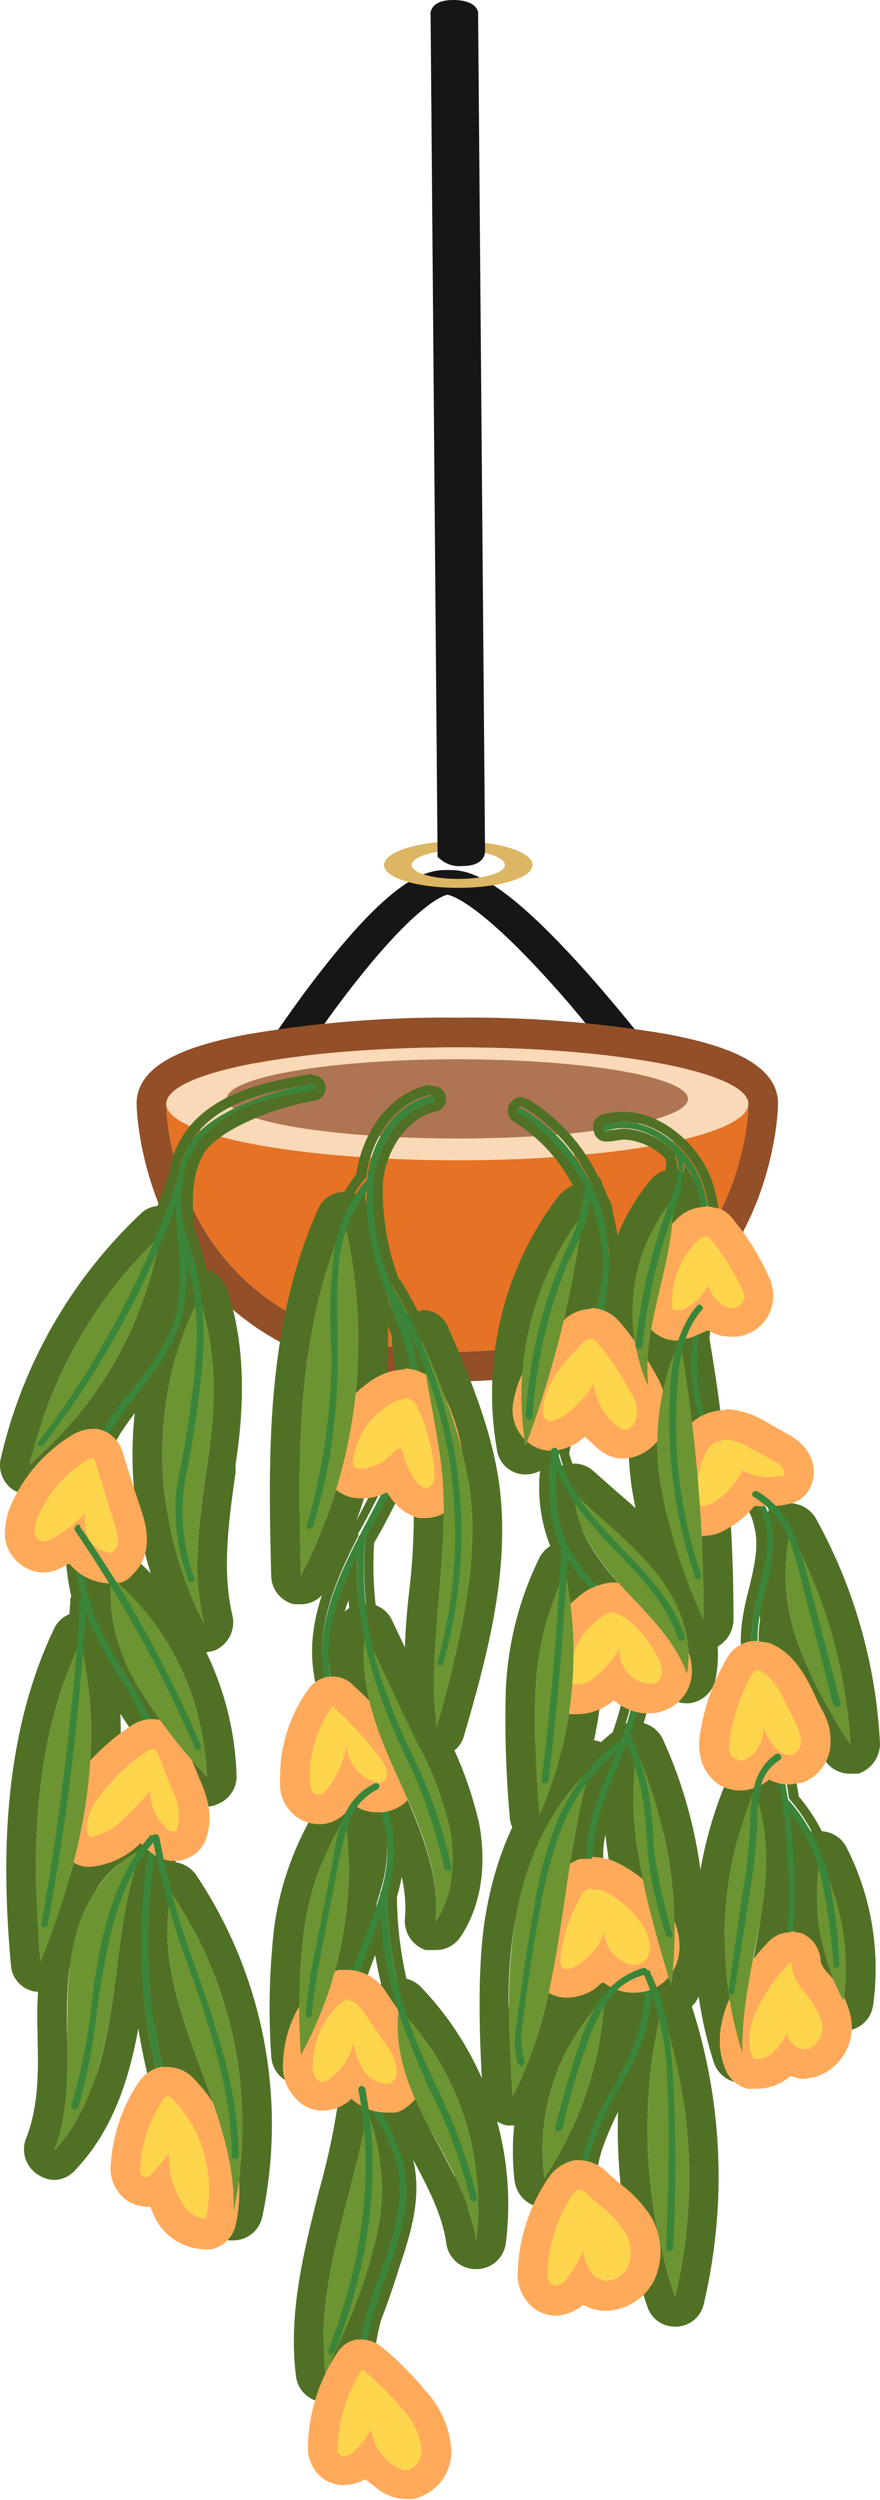 <svg xmlns="http://www.w3.org/2000/svg" viewBox="0 0 88.9 252.3"><g id="Layer_2" data-name="Layer 2"><g id="Layer_1-2" data-name="Layer 1"><path d="M25.1,113.1H23.2c.1,0,3.8-6.1,8.2-12.1,9.1-12.3,12.3-12.2,13.9-12.2s4.7.1,14.8,11.8c4.9,5.7,9.1,11.5,9.1,11.5l-1.8.2c0-.1-4.2-5.8-9-11.5C49.1,90,45.8,89.3,45.2,89.3s-3.9.8-12.2,12C28.7,107.2,25.1,113.1,25.1,113.1Z" style="fill:#161616;stroke:#161616;stroke-miterlimit:10;stroke-width:2px"/><path d="M46.3,89.6c-4.2,0-7.5-1-7.5-2.3s3.3-2.4,7.5-2.4,7.5,1.1,7.5,2.4S50.4,89.6,46.3,89.6Zm0-3.8c-2.6,0-4.7.7-4.7,1.5s2.1,1.4,4.7,1.4,4.7-.6,4.7-1.4S48.9,85.8,46.3,85.8Z" style="fill:#ddb663"/><path d="M46.6,86.4a1.9,1.9,0,0,1-1.4-.4L44.5,1.5c-.1-.3.5-.5,1.3-.5s1.4.2,1.5.4L48,85.9c0,.3-.5.5-1.3.5Z" style="fill:#161616;stroke:#161616;stroke-miterlimit:10;stroke-width:2px"/><path d="M46.2,105.7c16.3,0,29.4,2.6,29.4,5.7s-2.1,25-29.4,25-29.4-21.8-29.4-25,13.2-5.7,29.4-5.7m0-3a118.5,118.5,0,0,0-21.3,1.7c-5.2,1-11.1,2.7-11.1,7,0,.3.4,28,32.4,28s32.4-27.7,32.4-28c0-4.3-5.9-6-11-7a118.9,118.9,0,0,0-21.4-1.7Z" style="fill:#924f28"/><path d="M75.6,111.4c0,3.2-2.1,25-29.4,25s-29.4-21.8-29.4-25,13.2-5.7,29.4-5.7S75.6,108.3,75.6,111.4Z" style="fill:#e57225"/><ellipse cx="46.2" cy="111.4" rx="29.4" ry="5.7" style="fill:#f9d9b7"/><ellipse cx="46.2" cy="110.9" rx="23.3" ry="4" style="fill:#af7553"/><path d="M14.3,186.7h0m0,0c-1.9,5-2.2,10.4-3,15.7S9.1,213.1,5.5,217c1.3-3.5,1.4-7.2,1.3-10.9s-.1-7.4.9-11,3.2-6.9,6.6-8.4m0-3h-.2l-1,.3c-3.9,1.7-6.9,5.4-8.3,10.3a41.4,41.4,0,0,0-1,11v.8c.1,3.5,0,6.8-1.2,9.8a3,3,0,0,0,1.3,3.6,3,3,0,0,0,1.5.5,2.9,2.9,0,0,0,2.2-1c4.5-4.7,5.9-11.1,6.7-16.2.2-1.3.4-2.6.5-3.9.6-3.9,1-7.6,2.3-11a5,5,0,0,0,.2-1.2,3,3,0,0,0-3-3Zm0,6Z" style="fill:#507125"/><path d="M17.3,191a42.1,42.1,0,0,1,6.3,32.2c.2-5.5-2-10.8-3.9-16s-3.6-10.8-2.4-16.2m0-3h-.6a2.8,2.8,0,0,0-2.3,2.3c-1.4,6,.4,12.2,2.5,17.9a12.1,12.1,0,0,0,.5,1.4c1.7,4.6,3.3,9,3.2,13.4a3,3,0,0,0,2.6,3.1h.4a3,3,0,0,0,2.9-2.4,45.2,45.2,0,0,0-6.7-34.5,3.1,3.1,0,0,0-2.5-1.3Z" style="fill:#507125"/><path d="M8.1,165.7c2.7,10.7.1,22.1-4,32.3-1-10.9-.7-22.3,4-32.3m0-3a2.9,2.9,0,0,0-2.7,1.8C-.1,176.1.3,189.3,1.1,198.3A2.9,2.9,0,0,0,3.6,201h.5a2.8,2.8,0,0,0,2.7-1.8c5.3-12.9,6.7-24.4,4.2-34.2a3.2,3.2,0,0,0-2.6-2.3Z" style="fill:#507125"/><path d="M11.2,159.1a27.7,27.7,0,0,1,9.7,20.2,55.2,55.2,0,0,1-7-9.1,18.9,18.9,0,0,1-2.7-11.1m0-3a2.7,2.7,0,0,0-1.2.3,3,3,0,0,0-1.8,2.5,21.9,21.9,0,0,0,3.1,12.7,64.7,64.7,0,0,0,7.3,9.7,2.9,2.9,0,0,0,2.3,1,1.8,1.8,0,0,0,1-.2,3,3,0,0,0,2-2.8,30.5,30.5,0,0,0-10.8-22.5,3.4,3.4,0,0,0-1.9-.7Z" style="fill:#507125"/><path d="M20.1,131c1.9,5.2,1.7,10.9.9,16.4s-1.7,11-.4,16.4c-5.3-10.1-5.7-22.7-.5-32.8m0-3a2.9,2.9,0,0,0-2.6,1.6c-5.6,10.7-5.5,24.4.4,35.6a3,3,0,0,0,2.7,1.6l1-.2a3.1,3.1,0,0,0,1.9-3.5c-1.1-4.5-.4-9.6.3-14.5v-.8c.7-4.6,1.3-11.4-.9-17.8a3.2,3.2,0,0,0-2.7-2Z" style="fill:#507125"/><path d="M16.2,124.7h0m0,0A39.4,39.4,0,0,1,3,147.8a46.4,46.4,0,0,1,13.2-23.1m0-3h-.1a2.7,2.7,0,0,0-1.9.8A49,49,0,0,0,.1,147.1a3,3,0,0,0,1.3,3.3,3.2,3.2,0,0,0,1.6.4,2.6,2.6,0,0,0,1.9-.7,42.7,42.7,0,0,0,14.3-24.8v-.6a2.9,2.9,0,0,0-2.9-3Zm0,6Z" style="fill:#507125"/><path d="M34.8,123.3A51.4,51.4,0,0,1,30.4,159c-.3-12.1-.5-24.6,4.4-35.7m0-3a2.8,2.8,0,0,0-2.7,1.8c-5.3,11.9-5,25.2-4.7,37a3,3,0,0,0,2.3,2.8h.7a2.9,2.9,0,0,0,2.6-1.6,53.9,53.9,0,0,0,4.7-37.8,3,3,0,0,0-2.6-2.2Z" style="fill:#507125"/><path d="M42.6,135.3c2.2,5,4.2,10,4.9,15.4.9,8-1.3,16-3.4,23.7-1-8.4,1.3-16.9.6-25.3-.4-4.6-1.7-9.2-2.1-13.8m0-3h-.7a2.9,2.9,0,0,0-2.3,3.1c.2,2.6.7,5,1.1,7.4s.8,4.3,1,6.5a64.9,64.9,0,0,1-.4,11.6,69.6,69.6,0,0,0-.2,13.7,3.1,3.1,0,0,0,2.7,2.7h.3a2.9,2.9,0,0,0,2.8-2.2c2.2-7.6,4.6-16.2,3.6-24.8-.7-5.8-3-11.2-5.2-16.3a2.8,2.8,0,0,0-2.7-1.8Z" style="fill:#507125"/><path d="M36.9,164.8c1.7,3.7,3.5,7.3,5.2,11a35.6,35.6,0,0,1,3.4,8.9c.5,3.1.3,6.6-1.5,9.2.5-5-1.8-9.9-3.8-14.5s-4.1-9.6-3.3-14.6m0-3h-.4a3.2,3.2,0,0,0-2.6,2.5c-.9,5.8,1.2,11.2,3.5,16.3v.3c1.9,4.2,3.9,8.6,3.5,12.8a3.1,3.1,0,0,0,2.1,3.1H44a3,3,0,0,0,2.5-1.3c2.1-3.1,2.7-7.2,1.9-11.5a39,39,0,0,0-3.6-9.6L42.2,169l-2.6-5.5a3,3,0,0,0-2.7-1.7Z" style="fill:#507125"/><path d="M34.9,183.4a39.4,39.4,0,0,1-4.5,24,64.1,64.1,0,0,1,.3-12.4,28,28,0,0,1,4.2-11.6m0-3a3.1,3.1,0,0,0-2.4,1.3,31.1,31.1,0,0,0-4.8,12.8,71.9,71.9,0,0,0-.3,13,3,3,0,0,0,2.3,2.8h.7a3,3,0,0,0,2.6-1.6A42.8,42.8,0,0,0,37.9,183a2.9,2.9,0,0,0-2.2-2.5Z" style="fill:#507125"/><path d="M40.3,202.7a28.6,28.6,0,0,1,7.8,23.4c-.6-4.1-2.9-7.8-4.8-11.5s-3.6-7.8-3-11.9m0-3h-.9a3.3,3.3,0,0,0-2,2.4c-.9,5.1,1.3,10.1,3.2,13.8a16.2,16.2,0,0,0,1,1.8c1.6,3,3.1,5.8,3.5,8.8a3,3,0,0,0,3,2.5h0a3,3,0,0,0,3-2.6,31.7,31.7,0,0,0-8.6-25.9,3.1,3.1,0,0,0-2.2-.9Z" style="fill:#507125"/><path d="M37.1,213a21.8,21.8,0,0,1,.7,13.6c-1,4.5-3,8.7-4.9,12.9-1.2-9,2.8-17.6,4.2-26.5m0-3h-.4a3.2,3.2,0,0,0-2.6,2.5,71.6,71.6,0,0,1-1.9,8.7c-1.5,6-3.1,12.2-2.3,18.6a3,3,0,0,0,2.5,2.6h.5a3,3,0,0,0,2.7-1.8,71.7,71.7,0,0,0,5.2-13.4c1.3-5.7,1-11.1-.9-15.5a3.1,3.1,0,0,0-2.8-1.8Z" style="fill:#507125"/><path d="M61.1,201.6h0m0,0A36.9,36.9,0,0,1,55,219.8a21.9,21.9,0,0,1,6.1-18.2m0-3H61a2.9,2.9,0,0,0-1.8.7h0l-.2.2a25.2,25.2,0,0,0-7,20.7,3.1,3.1,0,0,0,2.3,2.5H55a3.1,3.1,0,0,0,2.5-1.3,39.2,39.2,0,0,0,6.6-19.6v-.3a3,3,0,0,0-2.9-3Zm0,6Z" style="fill:#507125"/><path d="M66.8,202.8a52.1,52.1,0,0,1,1.4,29,53,53,0,0,1-1.4-29m0-3h-.1a3.1,3.1,0,0,0-2.8,2.3,55.3,55.3,0,0,0,1.5,30.7,2.9,2.9,0,0,0,2.8,2h.2a2.9,2.9,0,0,0,2.7-2.3,55.9,55.9,0,0,0-1.4-30.6,3,3,0,0,0-2.9-2.1Z" style="fill:#507125"/><path d="M59.6,178.6h0m0,0c-3.2,10.9-2.5,22.9-7.8,32.9-.4-5.8-.8-11.7.2-17.4s3.3-11.5,7.6-15.5m0-3h-.1a2.7,2.7,0,0,0-1.9.8c-5.7,5.1-7.8,12.2-8.6,17.2s-.6,12.2-.2,18.1a3.1,3.1,0,0,0,2.4,2.8h.6a3.2,3.2,0,0,0,2.7-1.6c3.4-6.5,4.5-13.7,5.5-20.7a117.3,117.3,0,0,1,2.4-12.6,3,3,0,0,0,.2-1,3,3,0,0,0-3-3Zm0,6Z" style="fill:#507125"/><path d="M64.3,176.8a44.4,44.4,0,0,1,3.5,23.6c-2.3-7.7-4.7-15.7-3.5-23.6m0-3h-.5a2.9,2.9,0,0,0-2.5,2.5c-1.3,8.7,1.3,17.3,3.6,24.9a3.1,3.1,0,0,0,2.9,2.1H68a3,3,0,0,0,2.8-2.6A46.5,46.5,0,0,0,67,175.6a3,3,0,0,0-2.7-1.8Z" style="fill:#507125"/><path d="M57.1,158.6a40.8,40.8,0,0,1-2.6,24.6,105.1,105.1,0,0,1-.4-12.5,31.3,31.3,0,0,1,3-12.1m0-3a2.9,2.9,0,0,0-2.6,1.6,33.4,33.4,0,0,0-3.4,13.3,109.8,109.8,0,0,0,.4,12.9,2.9,2.9,0,0,0,2.5,2.7h.5a2.8,2.8,0,0,0,2.7-1.8A43.5,43.5,0,0,0,60.1,158a3.1,3.1,0,0,0-2.6-2.4Z" style="fill:#507125"/><path d="M58,150.7c2.7,2.6,5.7,4.8,8.1,7.8s4,6.7,3.3,10.4c-1.3-3.5-4-6.1-6.5-8.7s-4.8-5.9-4.9-9.5m0-3-1.2.2a2.8,2.8,0,0,0-1.8,2.9c.1,4.7,3.1,8.6,5.7,11.4l1,1.1c2.1,2.1,4,4.2,4.8,6.6a3.1,3.1,0,0,0,2.9,2h.2a3.1,3.1,0,0,0,2.7-2.5c.8-4.1-.5-8.7-3.9-12.8a45.4,45.4,0,0,0-5.8-5.8L60,148.5a3,3,0,0,0-2-.8Z" style="fill:#507125"/><path d="M58.9,122.5h0m0,0a104.1,104.1,0,0,1-5.8,23.4,30.2,30.2,0,0,1,5.8-23.4m0-3h-.2a2.5,2.5,0,0,0-1.5.5l-.6.5a.1.1,0,0,1-.1.1,32.9,32.9,0,0,0-6.3,25.7,2.9,2.9,0,0,0,2.7,2.5h.2a3.1,3.1,0,0,0,2.9-2,115.1,115.1,0,0,0,5.9-23.8v-.6a3.1,3.1,0,0,0-2.9-3Zm0,6Z" style="fill:#507125"/><path d="M68,121c.2,6.4-3.2,12.6-2.5,18.9A18,18,0,0,1,68,121m0-3a3,3,0,0,0-2.2,1,20.9,20.9,0,0,0-3,22.2,2.9,2.9,0,0,0,2.7,1.7h.8a3,3,0,0,0,2.2-3.2c-.4-2.9.4-6,1.1-9.2a32.6,32.6,0,0,0,1.4-9.5,2.9,2.9,0,0,0-1.9-2.7L68,118Z" style="fill:#507125"/><path d="M68.7,135.2a168.1,168.1,0,0,1,2.4,28.3,53,53,0,0,1-4.4-14,25.1,25.1,0,0,1,2-14.3m0-3a3,3,0,0,0-2.7,1.7c-2.3,4.6-3,10.1-2.2,16.1a55.4,55.4,0,0,0,4.5,14.7,3.1,3.1,0,0,0,2.8,1.8h.6a3.2,3.2,0,0,0,2.4-3,164,164,0,0,0-2.5-28.8,3,3,0,0,0-2.5-2.5Z" style="fill:#507125"/><path d="M79.8,154.6A49.9,49.9,0,0,1,85.9,176a47,47,0,0,1-5.3-10.2,20.4,20.4,0,0,1-.8-11.2m0-3h-.4a2.9,2.9,0,0,0-2.5,2.3,22.3,22.3,0,0,0,.9,12.9,54.5,54.5,0,0,0,5.5,10.8,3,3,0,0,0,2.6,1.4h.8a3.2,3.2,0,0,0,2.2-3,52.2,52.2,0,0,0-6.5-22.8,3.1,3.1,0,0,0-2.6-1.5Z" style="fill:#507125"/><path d="M76.2,180.7c1.6,4.1,1.3,8.8.6,13.2s-1.9,8.8-1.8,13.3a38.4,38.4,0,0,1,1.2-26.5m0-3a2.8,2.8,0,0,0-2.7,1.8,40.9,40.9,0,0,0-1.4,28.6,3,3,0,0,0,2.9,2.1h.5a2.9,2.9,0,0,0,2.5-3,45.4,45.4,0,0,1,1.1-9.5l.6-3.2c.7-4.2,1.3-9.7-.7-14.8a2.9,2.9,0,0,0-2.7-1.9Z" style="fill:#507125"/><path d="M82.8,187.7a23.3,23.3,0,0,1,2.4,14.2,22.6,22.6,0,0,1-2.4-14.2m0-3h-.4a3,3,0,0,0-2.5,2.5,24.4,24.4,0,0,0,2.7,16.1,3,3,0,0,0,2.6,1.6h.6a3,3,0,0,0,2.4-2.5,26.9,26.9,0,0,0-2.7-16,3,3,0,0,0-2.7-1.6Z" style="fill:#507125"/><path d="M31.5,109.4c.2,0,.3.1.3.2s0,.4-.2.4c-4.6.8-9.6,1.9-11.9,5.8s-1.4,5.2-1.1,8.2a30.8,30.8,0,0,1,1.9,12.9,94.7,94.7,0,0,1-1.7,11.9l-.2,1.2a19.7,19.7,0,0,0,1,9.2c.1.2,0,.4-.2.4h-.1a.3.3,0,0,1-.3-.3,20,20,0,0,1-1.1-9.6l.2-1.1a94.7,94.7,0,0,0,1.7-11.9,32.4,32.4,0,0,0-1-10.1,20,20,0,0,1-.4,6c-.7,3-2.6,5.4-4.4,7.8a33.2,33.2,0,0,0-2.6,3.6,21.1,21.1,0,0,0-3.2,10.1,130.6,130.6,0,0,1,12.1,22c.1.1,0,.3-.2.4H20c-.2,0-.3,0-.3-.2a129.7,129.7,0,0,0-11.5-21,20.9,20.9,0,0,0,2,9.2,44.9,44.9,0,0,0,2.4,4.2c1.4,2.4,3,4.9,3.6,7.6a26,26,0,0,1-.2,8.8c0,.1.1.1.1.2a77.2,77.2,0,0,0,3.7,13.3l.9,2.6c2,5.9,3.4,11,3.4,16.3,0,.2-.2.3-.4.3h0a.3.3,0,0,1-.3-.3c0-5.2-1.3-10.2-3.3-16.1l-.9-2.6A91,91,0,0,1,15.7,187c-.1.4-.1.9-.2,1.2a54.6,54.6,0,0,0,2.8,26.6.4.4,0,0,1-.2.5H18c-.2,0-.3-.1-.3-.2a54.9,54.9,0,0,1-2.9-26.9l.3-1.7c-2.9,3.7-4.1,8.6-4.6,12.1-.3,1.4-.5,2.8-.7,4.2a55.8,55.8,0,0,1-1.9,9.9l-.3.2H7.5a.5.5,0,0,1-.3-.4,56.8,56.8,0,0,0,2-9.8c.2-1.4.3-2.8.6-4.2.6-3.8,1.9-9.3,5.4-13.3h.1a22.7,22.7,0,0,0,.2-8.6,25.1,25.1,0,0,0-3.5-7.4c-.8-1.4-1.7-2.8-2.4-4.3a10.9,10.9,0,0,1-.9-2.3,282.8,282.8,0,0,1-3.9,31.7c0,.1-.1.2-.3.2H4.4c-.2,0-.3-.2-.2-.4a294.1,294.1,0,0,0,3.9-32.5l.2-.3a20.6,20.6,0,0,1-.7-7c-.1,0-.1-.1,0-.1a22.6,22.6,0,0,1,3.2-10.5,24.2,24.2,0,0,1,2.7-3.6c1.8-2.4,3.6-4.7,4.3-7.5a22.9,22.9,0,0,0,.2-7.4c0-.3-.1-.7-.1-1s0-.1-.1-.1,0-.3.1-.3a19.3,19.3,0,0,1-.1-2.4A90.7,90.7,0,0,1,4.4,145.8H4a.2.2,0,0,1-.1-.4,91,91,0,0,0,14-26.5H18a7.7,7.7,0,0,1,1.2-3.5c2.4-4.1,7.6-5.2,12.3-6h0m0-1h-.2c-4.9.8-10.4,2.1-13,6.5a10.8,10.8,0,0,0-1.3,3.7A89.2,89.2,0,0,1,3.1,144.8a1.3,1.3,0,0,0,.3,1.8,1.1,1.1,0,0,0,.8.3,1.2,1.2,0,0,0,1-.5A90.3,90.3,0,0,0,17,126a18.8,18.8,0,0,1-.2,6.3c-.6,2.6-2.3,4.8-4.1,7.1a44.4,44.4,0,0,0-2.7,3.8A22.5,22.5,0,0,0,6.6,154c-.1.2-.1.3,0,.4a25.4,25.4,0,0,0,.6,6.7.7.7,0,0,0-.1.5A295.2,295.2,0,0,1,3.2,194a1.2,1.2,0,0,0,1.1,1.5h.2a1.3,1.3,0,0,0,1.3-1.1,255.8,255.8,0,0,0,3.6-27.7c.5,1,1.2,2,1.8,3s2.8,4.6,3.3,7.1a21,21,0,0,1-.1,7.9c-3.7,4.1-5,9.7-5.6,13.6l-.6,4.2a61.6,61.6,0,0,1-1.9,9.7,1.2,1.2,0,0,0,.1,1,1,1,0,0,0,.8.6h.4a1.3,1.3,0,0,0,1.2-.9,51.6,51.6,0,0,0,2-10.1l.6-4.2a36.7,36.7,0,0,1,2.1-7.4,56.6,56.6,0,0,0,3.2,24.1,1.4,1.4,0,0,0,1.3.9h.4a1.3,1.3,0,0,0,.8-1.7,54.5,54.5,0,0,1-3.1-21.9c.6,2.3,1.4,4.5,2.1,6.6l.9,2.6c2,5.8,3.3,10.7,3.3,15.8a1.3,1.3,0,0,0,1.3,1.3,1.3,1.3,0,0,0,1.4-1.3c0-5.4-1.4-10.6-3.5-16.7-.2-.7-.5-1.5-.7-2.3v-.2a76.2,76.2,0,0,1-3.7-13.2c-.1,0-.1-.1-.1-.2a23.6,23.6,0,0,0,.2-8.8,27.5,27.5,0,0,0-3.8-7.9c-.8-1.3-1.6-2.7-2.3-4.1a25.6,25.6,0,0,1-1.6-4.9,112.6,112.6,0,0,1,9.2,17.5,1.4,1.4,0,0,0,1.3.8h.5a1.2,1.2,0,0,0,.7-.7,1.7,1.7,0,0,0,0-1A135.2,135.2,0,0,0,9.3,154a20,20,0,0,1,2.9-9.4c.8-1.2,1.7-2.4,2.6-3.5a26.5,26.5,0,0,0,4-6.4v2.1a76.7,76.7,0,0,1-1.7,11.7l-.2,1.2A22.2,22.2,0,0,0,18,159.8a1.4,1.4,0,0,0,1.3.9h.5a1.6,1.6,0,0,0,.7-.7,1.1,1.1,0,0,0,0-1.1,18.7,18.7,0,0,1-.9-8.7l.2-1.1a95.3,95.3,0,0,0,1.7-12.1,31.5,31.5,0,0,0-1.9-13.1c-.2-2.7-.3-5.3,1-7.5s6.8-4.6,11.1-5.3a1.3,1.3,0,0,0-.2-2.6Z" style="fill:#507125"/><path d="M43.6,110.6a.3.3,0,0,1,.3.3c.1.1,0,.3-.2.4-3.6.8-5.6,4.6-6,7.8a24.1,24.1,0,0,0,1.7,10.4v.2h.2a47.9,47.9,0,0,1,5.2,38,.3.3,0,0,1-.3.3h-.1c-.2-.1-.3-.3-.2-.4a47.4,47.4,0,0,0-3.3-34.1,17.4,17.4,0,0,1,1.4,6.6c0,4.9-2.3,9.3-4.6,13.6l-.8,1.6a36.7,36.7,0,0,0,1.6,14,67.4,67.4,0,0,0,3,7.4,47.8,47.8,0,0,1,4.1,11.7.3.3,0,0,1-.3.3h-.1l-.3-.2a50.5,50.5,0,0,0-4-11.5,61.7,61.7,0,0,1-3-7.5,36.2,36.2,0,0,1-1.8-12.7c-1.9,3.9-3.4,7.7-2.8,11.8s1.8,5.5,3.2,8.1l1.6,3.1.2.2v.3a16.1,16.1,0,0,1,1.5,5.6,15.2,15.2,0,0,1-.7,5.2,38.5,38.5,0,0,0,2.6,13.9c.7,1.9,1.6,3.7,2.4,5.5a55.7,55.7,0,0,1,4.1,11.2c0,.2-.1.4-.3.4h0l-.4-.2a47.7,47.7,0,0,0-4.1-11.1c-.8-1.8-1.6-3.7-2.3-5.5a39.7,39.7,0,0,1-2.6-12.2l-1,2.7c-1.5,3.8-2.9,7.3-2.1,11a19.3,19.3,0,0,0,2.7,5.6,22.7,22.7,0,0,1,2.6,5.7c1,4-.4,8.1-1.9,12l-.6,1.8c-1.4,4-2.4,9.6.6,13.1.2.1.1.4,0,.5h-.2l-.3-.2c-2.6-2.9-2.8-7.7-.7-13.7l.6-1.8c1.4-3.8,2.8-7.8,1.9-11.6a21.4,21.4,0,0,0-2.6-5.5l-.4-.6c1.3,7.8.1,16.3-3.3,25.1l-.3.2h-.2a.4.4,0,0,1-.1-.5c3.6-9.3,4.6-18.1,3-26.2v-.2a14.9,14.9,0,0,1-1.4-3.7c-.9-3.9.6-7.6,2-11.3a35.7,35.7,0,0,0,1.6-4.6h0a14.4,14.4,0,0,0,.7-5,13.9,13.9,0,0,0-1.4-5.3,6.9,6.9,0,0,0-2.3,2.7,29.8,29.8,0,0,0-1.1,4l-1.8,9.2c-.4,2.2-.8,4.4-1,6.6a.3.3,0,0,1-.3.3h0c-.2,0-.4-.2-.3-.4a50.1,50.1,0,0,1,1-6.6l1.8-9.2a16.3,16.3,0,0,1,1.1-4.2,7.8,7.8,0,0,1,2.6-3,29.6,29.6,0,0,0-1.5-3.1,24.7,24.7,0,0,1-3.2-8.3c-.7-4.8,1.3-9.3,3.5-13.6h0v-.3c.3-.4.5-.9.8-1.4,2.2-4.2,4.5-8.6,4.6-13.3,0-2.8-1.1-5.6-2.2-8.3-.2-.7-.5-1.4-.7-2.1a25.3,25.3,0,0,1-1.8-9.6,15.7,15.7,0,0,0-2.8,7.7c-.2,2.2-.1,4.4-.1,6.5v2.9a56.5,56.5,0,0,1-2.5,16.8l-.3.2h-.1c-.2,0-.3-.2-.2-.4a62.4,62.4,0,0,0,2.5-16.6c0-1-.1-2-.1-2.9a47.1,47.1,0,0,1,.2-6.5,14.7,14.7,0,0,1,3.4-8.8h.1c.3-3.4,2.5-7.5,6.4-8.4h.1m0-1h-.3c-4.3,1-6.7,5.3-7.2,9a17,17,0,0,0-3.5,9.2,48.5,48.5,0,0,0-.2,6.6h0c0,.9.1,1.8.1,2.8A60.2,60.2,0,0,1,30,153.6a1.4,1.4,0,0,0,.9,1.7h.4a1.4,1.4,0,0,0,1.3-.9,58.5,58.5,0,0,0,2.5-17.1v-2.9h0c0-2.1-.1-4.3.1-6.4a17.2,17.2,0,0,1,1-4.2,34.3,34.3,0,0,0,1.6,6.3l.8,2.1c1,2.7,2.1,5.4,2.1,8-.1,4.4-2.3,8.7-4.5,12.9a7.5,7.5,0,0,1-.7,1.2l-.3.6c-2.2,4.3-4.3,8.9-3.5,14,.4,3.2,1.9,6,3.3,8.7a16.1,16.1,0,0,1,1.2,2.3,7.4,7.4,0,0,0-2.3,2.9,26.4,26.4,0,0,0-1.2,4.4l-1.8,9.2a51.6,51.6,0,0,0-1,6.7,1.2,1.2,0,0,0,.3,1,1.3,1.3,0,0,0,.9.5h.1a1.3,1.3,0,0,0,1.3-1.3c.2-2.1.6-4.3,1-6.4l1.8-9.2a16.6,16.6,0,0,1,1.1-3.8,4.2,4.2,0,0,1,.9-1.4,10.2,10.2,0,0,1,.8,3.6,13.8,13.8,0,0,1-.6,4.7h0c-.5,1.5-1.1,3.1-1.6,4.4-1.5,3.8-3,7.8-2.1,11.9a12.1,12.1,0,0,0,1.4,3.7v.2c1.6,7.9.6,16.6-3,25.7a1.4,1.4,0,0,0,.8,1.7h.5a1.3,1.3,0,0,0,1.2-.9c.3-.6.5-1.3.8-2-.8,4.4-.1,8,2.1,10.5a1.2,1.2,0,0,0,1,.5,1.8,1.8,0,0,0,.9-.4,1.3,1.3,0,0,0,.4-.9,1.9,1.9,0,0,0-.3-1c-2.8-3.1-1.8-8.3-.5-12a13.4,13.4,0,0,1,.7-1.8c1.4-4.1,3-8.3,1.9-12.6a21.9,21.9,0,0,0-2.8-6,19.7,19.7,0,0,1-2.5-5.3c-.7-3,.3-6.1,1.5-9.2a48.4,48.4,0,0,0,2.2,8.3l2.4,5.5a53.1,53.1,0,0,1,4.1,10.9,1.2,1.2,0,0,0,1.3,1h.2a1.4,1.4,0,0,0,1.1-1.6A62,62,0,0,0,45,210.2c-.8-1.8-1.7-3.6-2.4-5.4a38.8,38.8,0,0,1-2.5-13.4,15.7,15.7,0,0,0,.7-5.4,16.7,16.7,0,0,0-1.5-5.7,1.3,1.3,0,0,0-.1-.6l-.3-.4-1.5-3c-1.3-2.5-2.7-5.1-3.1-7.7a15.3,15.3,0,0,1,.9-7.1,39.1,39.1,0,0,0,1.7,8.4c.9,2.6,2,5.1,3.1,7.6s3.3,7.3,3.9,11.2a1.3,1.3,0,0,0,1.3,1.1h.3a1.3,1.3,0,0,0,1.1-1.5c-.7-4.2-2.5-8.1-4.2-11.9s-2.1-4.8-2.9-7.3a35.6,35.6,0,0,1-1.7-13.4l.8-1.4c2-3.8,4.1-7.8,4.6-12.1a45.9,45.9,0,0,1,0,25.2,1.2,1.2,0,0,0,.1,1,1.6,1.6,0,0,0,.8.6h.4a1.4,1.4,0,0,0,1.3-1,49.3,49.3,0,0,0-5.4-38.9h-.1a24.9,24.9,0,0,1-1.6-9.9c.3-2.8,2.1-6.2,5.2-7a1.3,1.3,0,0,0-.3-2.6Zm-6.3,120a49.7,49.7,0,0,0,1.3-12.5,8.8,8.8,0,0,1,.5,1.5c.9,3.5-.5,7.3-1.8,11Z" style="fill:#507125"/><path d="M63.1,113.2c3.5,0,6.9,3.1,8,6.5s.6,7.8.1,11.7l-.2.8c-.5,3.9-1,8.3.9,12a22.6,22.6,0,0,0,2.7,3.6,30.6,30.6,0,0,1,2.1,2.9,8.5,8.5,0,0,1,3.2,3.4,37.1,37.1,0,0,1,1.6,4.7l3.4,13.1c0,.2-.1.4-.3.4h0l-.4-.2-3.4-13.2a26.4,26.4,0,0,0-1.5-4.5,11.5,11.5,0,0,0-1.8-2.4,8.8,8.8,0,0,1,.5,1.5,14.8,14.8,0,0,1-.6,6.9,24.1,24.1,0,0,0-.7,3.7c-.3,3.1.5,6.2,1.3,9.2.1.6.3,1.2.4,1.7s.3,1.4.5,2.1h0c.3,1.4.6,2.9.8,4.4a18,18,0,0,1,4,7.8,51.8,51.8,0,0,1,1.1,8.7c0,.2-.1.4-.3.4h0a.3.3,0,0,1-.3-.3,61.4,61.4,0,0,0-1.2-8.6,18.6,18.6,0,0,0-3.1-6.8,70.7,70.7,0,0,1-.2,17.8c-.1.2-.2.3-.4.3h0c-.2,0-.3-.2-.3-.4a66.6,66.6,0,0,0-.6-22.7,4.6,4.6,0,0,0-1.6,2.6,15.3,15.3,0,0,0-.3,3v.7a64.8,64.8,0,0,1-.9,7.7L74.2,201a.3.3,0,0,1-.3.3h-.1a.3.3,0,0,1-.2-.4l1.3-9.1a65.6,65.6,0,0,0,.9-7.6v-.7a18.7,18.7,0,0,1,.4-3.2,5,5,0,0,1,2-3.1c-.1-.7-.3-1.3-.4-2s-.3-1.2-.5-1.8c-.8-3-1.6-6.1-1.3-9.3a26.6,26.6,0,0,1,.7-3.9c.6-2.3,1.1-4.4.6-6.6a8.7,8.7,0,0,0-1-2.4h-.1c-.2,0-.2-.2-.2-.3s-1.3-1.7-2-2.6a35.2,35.2,0,0,1-2.7-3.7c-1.8-3.5-1.6-7.6-1.1-11.3-1.4,2.2-1.7,5-1.8,7.3a47.7,47.7,0,0,0,2.4,18.4c.1.2,0,.4-.2.4h-.1a.3.3,0,0,1-.3-.3,49.2,49.2,0,0,1-2.5-18.7c.1-2.7.6-6.1,2.7-8.6v-.5c.6-3.8,1.2-7.7,0-11.4a11.2,11.2,0,0,0-1.3-2.4,8.8,8.8,0,0,1-.8,3.9,55.1,55.1,0,0,0-3.5,14.4c-.1.2-.2.3-.4.3h0a.3.3,0,0,1-.3-.3,56.6,56.6,0,0,1,3.5-14.6c.6-1.5,1.2-3.1.6-4.4a.4.4,0,0,1,.1-.3,7.5,7.5,0,0,0-5.3-2.6l-1.7.2c0,.1,0,.1-.1.1l-.3-.3a.5.5,0,0,1,.2-.4,6.3,6.3,0,0,1,1.9-.3m0-1h0a7.8,7.8,0,0,0-2.2.3,1.3,1.3,0,0,0-.8,1.7,1.2,1.2,0,0,0,1.2,1h.4l1.4-.2a6.4,6.4,0,0,1,4.2,1.9c0,.1.1.3.1.4s-.1,2.4-.6,3.6a63.6,63.6,0,0,0-3.6,14.9,1.2,1.2,0,0,0,1.2,1.4h.1a1.4,1.4,0,0,0,1.4-1.1,56.6,56.6,0,0,1,3.4-14.2,3,3,0,0,1,.4-1c.9,3.2.3,6.9-.2,10.4v.2c-2.2,2.6-2.7,6.2-2.8,9a50.8,50.8,0,0,0,2.5,19,1.4,1.4,0,0,0,1.3,1h.4a1.8,1.8,0,0,0,.8-.7,1.7,1.7,0,0,0,.1-1,47.7,47.7,0,0,1-2.5-16.7,12.5,12.5,0,0,0,1.2,3,19.1,19.1,0,0,0,2.8,4,18.4,18.4,0,0,1,1.7,2.2,2.2,2.2,0,0,0,.5.8,5.6,5.6,0,0,1,.8,2c.5,1.9,0,3.9-.5,6.1a25.7,25.7,0,0,0-.8,4c-.3,3.3.5,6.6,1.3,9.7v.2c.1.5.3,1,.4,1.6l.3,1.3a6,6,0,0,0-1.9,3.3,19.7,19.7,0,0,0-.4,3.4v.6a61.5,61.5,0,0,1-.9,7.5l-1.3,9.2a1.2,1.2,0,0,0,.2,1,1.9,1.9,0,0,0,.9.5h.2a1.3,1.3,0,0,0,1.3-1.1l1.4-9.1a68.2,68.2,0,0,0,.9-7.9v-.6a13.6,13.6,0,0,1,.3-2.9h0a63.3,63.3,0,0,1,.2,19.9.8.8,0,0,0,.3.9,1.6,1.6,0,0,0,.8.6h.2a1.2,1.2,0,0,0,1.3-1.2,65.2,65.2,0,0,0,.7-13.3A14.9,14.9,0,0,1,82,190a57.2,57.2,0,0,1,1.2,8.3,1.3,1.3,0,0,0,1.3,1.3h.1a1.3,1.3,0,0,0,.9-.5,1.2,1.2,0,0,0,.3-1,44.3,44.3,0,0,0-1.2-8.8,18.2,18.2,0,0,0-3.9-8c-.2-1.3-.5-2.7-.8-4.2a.4.4,0,0,0-.1-.3v-.2c-.1-.6-.3-1.2-.4-1.8s-.3-1.2-.5-1.8c-.7-2.9-1.5-5.9-1.2-8.8a25.3,25.3,0,0,1,.7-3.6,23.2,23.2,0,0,0,.7-3.8,21.7,21.7,0,0,1,.7,2.4l3.5,13.1a1.3,1.3,0,0,0,1.3,1h.3a1.6,1.6,0,0,0,.8-.6,2.2,2.2,0,0,0,.2-1.1l-3.5-13.1a22.6,22.6,0,0,0-1.6-4.8,10.4,10.4,0,0,0-3.3-3.8,21.3,21.3,0,0,0-2.2-2.7,37.9,37.9,0,0,1-2.5-3.5c-1.8-3.4-1.3-7.6-.8-11.4v-.7c.6-4,1.3-8.2,0-12.2s-5.3-7.2-9-7.2Z" style="fill:#507125"/><path d="M52.6,111.7h.2a17.6,17.6,0,0,1,6.8,7.5c.1.1.2.1.2.3h0a17.4,17.4,0,0,1,1.7,8.4c-.1,3.7-1.4,7.3-2.7,10.8l-1.2,3.5a25.7,25.7,0,0,0-1.1,4.4c.8,3.5,3.4,6.3,5.9,9l.3.3c2.6,2.7,5.3,5.5,6.5,9.1,0,.2-.1.3-.3.4h-.1l-.3-.2c-1.1-3.5-3.7-6.2-6.3-8.9l-.3-.3c-2.2-2.3-4.5-4.8-5.6-7.8a12.5,12.5,0,0,0,1.4,8.1,14.8,14.8,0,0,0,2.9,3.7,15.2,15.2,0,0,1,3.5,4.9c1.3,3.2.7,6.5-.5,9.9a34.7,34.7,0,0,1,1.9,5.7c.2,1.4.4,2.9.5,4.3a17.3,17.3,0,0,0,.3,3.2,57.3,57.3,0,0,0,1.6,6.9c.1.2,0,.4-.2.4h-.1c-.2,0-.3-.1-.3-.2a42,42,0,0,1-1.7-7c-.2-1.1-.2-2.2-.3-3.2a31.5,31.5,0,0,0-.5-4.3,24.4,24.4,0,0,0-1.5-4.8h0c-.3.8-.7,1.5-1,2.3-1.7,4.1-3.4,8.7-1.6,12.7a16,16,0,0,0,2.1,3.2,12.3,12.3,0,0,1,2.3,3.6,4.9,4.9,0,0,1,.4,1.1l.2.2c1.7,3.4,2.1,7.3,2.3,10.6a164.4,164.4,0,0,1,0,17.2c0,.2-.2.3-.4.3h0a.4.4,0,0,1-.3-.4c.2-5.2.4-11.2.1-17a33.1,33.1,0,0,0-1.7-9,15,15,0,0,1-1.5,6.8c-.5,1.1-1.2,2.3-1.8,3.4a33.2,33.2,0,0,0-2.5,5.4c-1.2,3.5-.8,6.9,1,9,.2.2.2.4,0,.5h-.5c-1.9-2.3-2.4-5.9-1.1-9.7a25.3,25.3,0,0,1,2.6-5.5l1.7-3.4c.9-2.1,1.9-5.1,1.3-8a6.9,6.9,0,0,0-3.6,2.8,16.7,16.7,0,0,0-2.1,4.5,60.5,60.5,0,0,0-2.4,8.3l-.4.2h0c-.2,0-.3-.2-.3-.4.7-2.8,1.5-5.6,2.4-8.3a18.2,18.2,0,0,1,2.2-4.7,7.6,7.6,0,0,1,4-3,6.4,6.4,0,0,1-.2-.7,17.9,17.9,0,0,0-2.2-3.4,14.6,14.6,0,0,1-2.2-3.3c-1.9-4.2-.2-9.1,1.6-13.2.2-.4.3-.9.5-1.3a20,20,0,0,0-5.1,6.8,39.3,39.3,0,0,0-2.5,8.9q-1.1,5.9-1.8,11.7a8.4,8.4,0,0,0,.2,3.9l-.2.4h-.2l-.3-.2a9.4,9.4,0,0,1-.1-4.1c.5-4,1.1-8,1.8-11.9a37.9,37.9,0,0,1,2.5-9,20.2,20.2,0,0,1,6.2-7.7c1.3-3.6,2.1-7,.8-10.2a15.2,15.2,0,0,0-3.4-4.7,23.9,23.9,0,0,1-2.8-3.5c-.4,8.4-1,15.5-1.9,22.5-.1.1-.2.3-.4.3h0a.3.3,0,0,1-.3-.3c.9-7.2,1.6-14.7,2-23.4h0a15.5,15.5,0,0,1-.9-9.3c0-.1-.1-.2-.1-.3s.1-.4.2-.4.6-2.6,1-3.9l1.3-3.6c1.2-3.4,2.5-6.9,2.7-10.6a18.3,18.3,0,0,0-1.2-6.9,21.1,21.1,0,0,1-1.7,5,9.3,9.3,0,0,1-.5,1A48.5,48.5,0,0,0,53.8,143a.3.3,0,0,1-.3.3h-.1l-.3-.3a47.9,47.9,0,0,1,3.8-16.2l.4-.9a17.2,17.2,0,0,0,1.8-6,18,18,0,0,0-6.6-7.6c-.2-.1-.3-.3-.2-.4l.3-.2m0-1a1.4,1.4,0,0,0-1.1.7,1.3,1.3,0,0,0,.4,1.8,16.6,16.6,0,0,1,6.2,6.9,16.1,16.1,0,0,1-1.7,5.4h-.1l-.3.9a46.3,46.3,0,0,0-3.9,16.4,1.4,1.4,0,0,0,1.3,1.4h.1a1.3,1.3,0,0,0,1.3-1.3,46.7,46.7,0,0,1,3.6-15.5,9.3,9.3,0,0,0,.5-1,17.1,17.1,0,0,0,.7-1.8,18.4,18.4,0,0,1,.3,3.3,34.9,34.9,0,0,1-2.7,10.3L56,141.9c-.4,1.2-.7,2.4-1,3.6a1.2,1.2,0,0,0-.3,1.2.3.3,0,0,0,.1.2,16,16,0,0,0,.9,9.4c-.4,8.6-1.1,16-2,23.1a1.3,1.3,0,0,0,1.2,1.5H55a1.5,1.5,0,0,0,1.4-1.2c.8-6.2,1.3-12.5,1.8-19.8l1.2,1.3a16.9,16.9,0,0,1,3.2,4.5c1.2,2.9.3,6.2-.7,9.1a22.2,22.2,0,0,0-6.3,8,39.1,39.1,0,0,0-2.6,9.3c-.7,3.9-1.3,7.9-1.8,11.8a8.9,8.9,0,0,0,.2,4.6,1.3,1.3,0,0,0,1.2.9h.5a1.3,1.3,0,0,0,.8-1.7,8.8,8.8,0,0,1-.1-3.3c.5-3.9,1.1-7.9,1.8-11.8A44,44,0,0,1,58,184a22.5,22.5,0,0,1,1.2-2.1c-1,3.2-1.5,6.6,0,9.8a16.3,16.3,0,0,0,2.3,3.5,24,24,0,0,1,1.9,2.9,9,9,0,0,0-3.5,3,19.6,19.6,0,0,0-2.3,4.9,82.9,82.9,0,0,0-2.5,8.5,1.4,1.4,0,0,0,1,1.6h.3a1.2,1.2,0,0,0,1.3-1c.7-2.8,1.5-5.5,2.4-8.2a18.6,18.6,0,0,1,2-4.3,6.4,6.4,0,0,1,1.9-1.8,13.1,13.1,0,0,1-1.3,6.1c-.6,1.1-1.2,2.2-1.7,3.3a37.2,37.2,0,0,0-2.7,5.7c-1.3,4.1-.8,8.1,1.4,10.6a1.2,1.2,0,0,0,1,.5,1.6,1.6,0,0,0,.9-.3,1.8,1.8,0,0,0,.4-.9,1.2,1.2,0,0,0-.3-1c-1.6-1.9-1.9-4.9-.8-8.1a34.8,34.8,0,0,1,2.4-5.2c.6-1.2,1.3-2.3,1.8-3.5s.6-1.5.8-2.2a30.5,30.5,0,0,1,.5,4.1c.3,5.8.1,11.7-.1,16.9a1.4,1.4,0,0,0,1.3,1.4h0a1.3,1.3,0,0,0,1.4-1.3,164.4,164.4,0,0,0,0-17.2c-.2-3.5-.6-7.5-2.4-11-.1-.2-.1-.3-.3-.4l-.3-.9a14.5,14.5,0,0,0-2.4-3.8,26.1,26.1,0,0,1-2-3c-1.6-3.6,0-8,1.6-11.9a9.8,9.8,0,0,1,.6,2.3,28.4,28.4,0,0,1,.5,4.2c.1,1,.1,2.1.3,3.2a42,42,0,0,0,1.7,7.2,1.4,1.4,0,0,0,1.3.9h.3a1.4,1.4,0,0,0,1-1.7,52,52,0,0,1-1.7-6.8c-.1-1-.2-2-.2-3s-.3-3-.6-4.5a41,41,0,0,0-1.7-5.6c1-2.9,1.8-6.5.4-10.1a18.3,18.3,0,0,0-3.8-5.3,23.9,23.9,0,0,1-2.8-3.5,10.2,10.2,0,0,1-1.2-3.6,35.1,35.1,0,0,0,3.9,4.5l.3.3c2.5,2.6,5,5.3,6.1,8.5a1.4,1.4,0,0,0,1.2.9h.4c.4-.2.7-.4.8-.7a1.2,1.2,0,0,0,.1-1c-1.2-3.9-4-6.7-6.7-9.5l-.3-.3c-2.4-2.5-4.7-5.2-5.6-8.4a33.4,33.4,0,0,1,1-4l1.2-3.5c1.3-3.5,2.7-7.2,2.8-11.1a17.8,17.8,0,0,0-1.7-8.7,1,1,0,0,0-.4-.7,18.5,18.5,0,0,0-7.1-7.8l-.7-.2Z" style="fill:#507125"/><path d="M18,215.3c-.2,0-.3-.1-.3-.2a54.9,54.9,0,0,1-2.9-26.9c.1-.8.3-1.5.4-2.2.5-3.1,1-6.3.3-9.4a25.1,25.1,0,0,0-3.5-7.4c-.8-1.4-1.7-2.8-2.4-4.3a22.5,22.5,0,0,1,1.2-21.2,24.2,24.2,0,0,1,2.7-3.6c1.8-2.4,3.6-4.7,4.3-7.5a22.9,22.9,0,0,0,.2-7.4c-.3-3.4-.6-6.8,1.2-9.8s7.6-5.2,12.3-6c.1-.1.3,0,.3.2s0,.4-.2.4c-4.6.8-9.6,1.9-11.9,5.8s-1.3,5.9-1,9.3a21.4,21.4,0,0,1-.3,7.6c-.7,3-2.6,5.4-4.4,7.8a33.2,33.2,0,0,0-2.6,3.6,21.9,21.9,0,0,0-1.2,20.5,44.9,44.9,0,0,0,2.4,4.2c1.4,2.4,3,4.9,3.6,7.6s.2,6.5-.4,9.7l-.3,2.1a54.6,54.6,0,0,0,2.8,26.6.4.4,0,0,1-.2.5Z" style="fill:#3a8539"/><path d="M38.6,245.7l-.3-.2c-2.6-2.9-2.8-7.7-.7-13.7l.6-1.8c1.4-3.8,2.8-7.8,1.9-11.6a21.4,21.4,0,0,0-2.6-5.5,17.6,17.6,0,0,1-2.7-5.9c-.9-3.9.6-7.6,2-11.3s2.5-6.4,2.3-9.6-1.7-6.2-3.2-9a24.7,24.7,0,0,1-3.2-8.3c-.8-5.4,1.8-10.4,4.4-15.3s4.5-8.6,4.6-13.3c0-2.8-1.1-5.6-2.2-8.3-.2-.7-.5-1.4-.7-2.1A24.3,24.3,0,0,1,37.1,119c.3-3.4,2.5-7.5,6.4-8.4.2,0,.4.1.4.3s0,.3-.2.4c-3.6.8-5.6,4.6-6,7.8a24.1,24.1,0,0,0,1.7,10.4,18,18,0,0,0,.8,2.1c1.1,2.8,2.2,5.6,2.1,8.6,0,4.9-2.3,9.3-4.6,13.6s-5.1,9.7-4.4,14.9c.4,2.9,1.8,5.5,3.2,8.1s3.1,5.9,3.3,9.2-1.1,6.7-2.3,9.9-2.9,7.3-2.1,11a19.3,19.3,0,0,0,2.7,5.6,22.7,22.7,0,0,1,2.6,5.7c1,4-.4,8.1-1.9,12l-.6,1.8c-1.4,4-2.4,9.6.6,13.1.2.1.1.4,0,.5Z" style="fill:#3a8539"/><path d="M60.7,226h-.3c-1.9-2.3-2.4-5.9-1.1-9.7a25.3,25.3,0,0,1,2.6-5.5l1.7-3.4c1.1-2.5,2.2-6.1.9-9.3a17.9,17.9,0,0,0-2.2-3.4,14.6,14.6,0,0,1-2.2-3.3c-1.9-4.2-.2-9.1,1.6-13.2s3.4-8.8,1.8-12.7a15.2,15.2,0,0,0-3.4-4.7,21.8,21.8,0,0,1-3-3.8c-2.1-3.7-2.2-8.6-.2-14.7l1.3-3.6c1.2-3.4,2.5-6.9,2.7-10.6a18.5,18.5,0,0,0-8.4-15.7c-.2-.1-.3-.3-.2-.4s.3-.2.5-.1a18.2,18.2,0,0,1,8.7,16.3c-.1,3.7-1.4,7.3-2.7,10.8l-1.2,3.5c-2,5.9-1.9,10.6.1,14.1a14.8,14.8,0,0,0,2.9,3.7,15.2,15.2,0,0,1,3.5,4.9c1.7,4.2.1,8.6-1.8,13.2S58.9,187,60.7,191a16,16,0,0,0,2.1,3.2,12.3,12.3,0,0,1,2.3,3.6c1.1,2.7.8,6-.9,9.8-.5,1.1-1.2,2.3-1.8,3.4a33.2,33.2,0,0,0-2.5,5.4c-1.2,3.5-.8,6.9,1,9,.2.2.2.4,0,.5Z" style="fill:#3a8539"/><path d="M79.3,201h0c-.2,0-.3-.2-.3-.4a67.8,67.8,0,0,0-1.2-25.4c-.2-.6-.3-1.2-.5-1.8-.8-3-1.6-6.1-1.3-9.3a26.6,26.6,0,0,1,.7-3.9c.6-2.3,1.1-4.4.6-6.6a13.4,13.4,0,0,0-3.3-5.4,35.2,35.2,0,0,1-2.7-3.7c-2-3.9-1.5-8.4-.9-12.4v-.8c.6-3.8,1.2-7.7,0-11.4s-5.3-7-9.1-5.8c-.1.1-.3,0-.4-.2a.5.5,0,0,1,.2-.4c4.2-1.3,8.6,2.2,9.9,6.2s.6,7.8.1,11.7l-.2.8c-.5,3.9-1,8.3.9,12a22.6,22.6,0,0,0,2.7,3.6,15.7,15.7,0,0,1,3.4,5.7,14.8,14.8,0,0,1-.6,6.9,24.1,24.1,0,0,0-.7,3.7c-.3,3.1.5,6.2,1.3,9.2.1.6.3,1.2.4,1.7a67.5,67.5,0,0,1,1.3,25.7C79.6,200.9,79.5,201,79.3,201Z" style="fill:#3a8539"/><path d="M20.6,225.4a4.3,4.3,0,0,1-3.6-2.5,14.7,14.7,0,0,1-1-2.2,2,2,0,0,1-1.3.5h0l-.9-.3a2.3,2.3,0,0,1-1.1-2.4,14.9,14.9,0,0,1,2.5-7.4,1.8,1.8,0,0,1,1.3-1h.4a2.2,2.2,0,0,1,1.6.8,14.7,14.7,0,0,1,3.8,13.4,1.5,1.5,0,0,1-1.2,1.2Z" style="fill:#fcd54d"/><path d="M16.9,211.5a.9.9,0,0,1,.5.3,13.2,13.2,0,0,1,3.4,12.1h-.2a3,3,0,0,1-2.3-1.8,8,8,0,0,1-1.2-4.8l-1.5,1.8c-.2.2-.5.6-.9.6h-.2a.9.9,0,0,1-.3-1,13.3,13.3,0,0,1,2.2-6.7.8.8,0,0,1,.4-.4h.1m0-3h-.7a3.8,3.8,0,0,0-2.3,1.7,16.6,16.6,0,0,0-2.7,8.1,3.9,3.9,0,0,0,2,3.9,4.2,4.2,0,0,0,1.5.4h.5a10.4,10.4,0,0,0,.4,1,5.8,5.8,0,0,0,5,3.3h.7a3.2,3.2,0,0,0,2.5-2.4,16.2,16.2,0,0,0-4.2-14.8,3.7,3.7,0,0,0-2.7-1.2Z" style="fill:#ffaa5a"/><path d="M9,186.9a1.5,1.5,0,0,1-1.4-1c-.7-1.5-.3-3.3,1.1-5.3a21.8,21.8,0,0,1,5.3-5.2,2.9,2.9,0,0,1,1.4-.4l.9.2a2.1,2.1,0,0,1,.9,1.1l1.5,3.6c.5,1.2,1.4,3.2.7,5.1a2,2,0,0,1-.9,1.1,1.5,1.5,0,0,1-.9.2,1.9,1.9,0,0,1-1.2-.4,6.1,6.1,0,0,1-2-2.2l-.7.7A7.5,7.5,0,0,1,9,186.9Z" style="fill:#fcd54d"/><path d="M15.4,176.5h.2l.3.4c.5,1.2,1,2.4,1.4,3.6a5.2,5.2,0,0,1,.6,4c0,.1-.1.3-.2.3h-.5a4.7,4.7,0,0,1-2-4.1,33.1,33.1,0,0,1-2.6,2.7A6.1,6.1,0,0,1,9,185.4c-.6-1.3.1-2.8.9-3.9a19,19,0,0,1,5-4.8l.5-.2m0-3a3.6,3.6,0,0,0-2.2.7,21.3,21.3,0,0,0-5.7,5.5c-2.1,3.1-1.9,5.4-1.3,6.8A3,3,0,0,0,9,188.4h.1a8.2,8.2,0,0,0,5.1-2.4,8.1,8.1,0,0,0,1.4,1.2,3.6,3.6,0,0,0,2,.6,2.9,2.9,0,0,0,1.6-.4,3.2,3.2,0,0,0,1.6-1.8c.9-2.5-.1-4.9-.7-6.2l-.4-1-1.1-2.6a3.5,3.5,0,0,0-1.6-1.9,3.2,3.2,0,0,0-1.6-.4Z" style="fill:#ffaa5a"/><path d="M11.2,158.2a4.2,4.2,0,0,1-3.5-2.1l-.2-.5-1.8,1.1a2.8,2.8,0,0,1-1.3.4H4.2A2.5,2.5,0,0,1,2,154.9a4,4,0,0,1,.3-2,14.2,14.2,0,0,1,6-7,1.7,1.7,0,0,1,1-.3h.2A1.8,1.8,0,0,1,11,147l1.9,6.2c.3.8,1,3.1-.5,4.6a1.8,1.8,0,0,1-1,.4Z" style="fill:#fcd54d"/><path d="M9.3,147.1h0c.2,0,.2.2.3.3.6,2.1,1.3,4.2,1.9,6.2s.6,2.4-.2,3.1h-.1A2.9,2.9,0,0,1,9,155.4a5,5,0,0,1-.4-2.7A12.2,12.2,0,0,1,5,155.4l-.6.2H4.3a1.2,1.2,0,0,1-.8-.9,3,3,0,0,1,.2-1.3,12.1,12.1,0,0,1,5.4-6.2h.2m0-3a4.4,4.4,0,0,0-1.8.5,15.5,15.5,0,0,0-6.6,7.7,7.5,7.5,0,0,0-.4,2.8,4.1,4.1,0,0,0,3.6,3.5h.3a3.9,3.9,0,0,0,2-.6l.6-.3a5.5,5.5,0,0,0,4.2,2h.3a2.3,2.3,0,0,0,1.9-.9c2.2-2.1,1.3-5.1,1-6.1l-.9-2.7-1.1-3.5a3.3,3.3,0,0,0-2.6-2.4Z" style="fill:#ffaa5a"/><path d="M43,151.7h-.4a2.4,2.4,0,0,1-1.4-.8,11.4,11.4,0,0,1-1.5-2.3,6.4,6.4,0,0,1-2.7,1.1h-.5a2.2,2.2,0,0,1-1.9-.8,2.8,2.8,0,0,1-.4-2,9.2,9.2,0,0,1,4.3-6.4,4.2,4.2,0,0,1,2.4-.8,2.7,2.7,0,0,1,1.9.8,4.4,4.4,0,0,1,.9,1.3,22,22,0,0,1,1.7,6.7,4.5,4.5,0,0,1-.3,1.8A2.4,2.4,0,0,1,43,151.7Z" style="fill:#fcd54d"/><path d="M40.9,141.1a1.2,1.2,0,0,1,.9.4,2.2,2.2,0,0,1,.5.8,19.6,19.6,0,0,1,1.6,6.2,3.7,3.7,0,0,1-.1,1.1c-.2.3-.5.6-.8.6h-.1l-.6-.4a6.8,6.8,0,0,1-1.6-3.3l-.2-.3h-.2c-.2,0-.4.2-.6.4a4.7,4.7,0,0,1-2.9,1.6h-.3c-.3,0-.6,0-.7-.2a.8.8,0,0,1-.1-.8,7.6,7.6,0,0,1,3.6-5.4,2.8,2.8,0,0,1,1.6-.6m0-3a6.4,6.4,0,0,0-3.2,1,11.4,11.4,0,0,0-5,7.5,4.1,4.1,0,0,0,.7,3.1,3.8,3.8,0,0,0,3.1,1.4h.7a6,6,0,0,0,1.9-.6,6.4,6.4,0,0,0,1,1.3,4.9,4.9,0,0,0,2.2,1.3H43a3.8,3.8,0,0,0,3.5-2.4,5.1,5.1,0,0,0,.4-2.5,20.2,20.2,0,0,0-1.9-7.2,4.6,4.6,0,0,0-4.1-3Z" style="fill:#ffaa5a"/><path d="M32.1,182.6a2.5,2.5,0,0,1-2.3-2.8,13.4,13.4,0,0,1,2.6-8.5,2.4,2.4,0,0,1,1.1-.6h.1a1.5,1.5,0,0,1,1,.4,35.2,35.2,0,0,1,5.2,5.7c1.1,1.6,1.1,3.2-.1,4.1a2.4,2.4,0,0,1-1.4.5,3.5,3.5,0,0,1-1.4-.3L35.2,180a8.8,8.8,0,0,1-1.2,1.7,2.6,2.6,0,0,1-1.7.9Z" style="fill:#fcd54d"/><path d="M33.6,172.2a37.1,37.1,0,0,1,5,5.5c.4.6.8,1.6.2,2s-.3.2-.5.2l-.8-.2a4.2,4.2,0,0,1-2.5-3.5,9.4,9.4,0,0,1-2.1,4.5,1,1,0,0,1-.7.4h-.1c-.6,0-.8-.8-.8-1.4a12.1,12.1,0,0,1,2.3-7.5m0-3h-.3a3,3,0,0,0-2.1,1.2,15.2,15.2,0,0,0-2.9,9.4,4,4,0,0,0,3.8,4.3h.4a3.8,3.8,0,0,0,2.7-1.5l.4-.5.7.4a4.5,4.5,0,0,0,2,.4,4.1,4.1,0,0,0,2.4-.8c1.8-1.4,1.9-3.9.3-6.2a42.9,42.9,0,0,0-5.4-5.9,2.8,2.8,0,0,0-2-.8Z" style="fill:#ffaa5a"/><path d="M39,211.9a4.2,4.2,0,0,1-3.4-1.9h-.1a4.3,4.3,0,0,1-1.2,1.1,2.4,2.4,0,0,1-1.6.7h0a2.9,2.9,0,0,1-1.8-.7,3.5,3.5,0,0,1-.8-2.6,10.4,10.4,0,0,1,3.2-7.2,2.3,2.3,0,0,1,1.3-.7h.6a3.5,3.5,0,0,1,2.7,1.7l2.4,3.5a8.3,8.3,0,0,1,1.2,2.5,3.3,3.3,0,0,1-1.3,3.5l-.6.2Z" style="fill:#fcd54d"/><path d="M35.2,201.9c.6,0,1.1.6,1.5,1.1l2.4,3.5a4.8,4.8,0,0,1,.9,1.9,1.7,1.7,0,0,1-.6,1.9H39a2.9,2.9,0,0,1-2.2-1.3,6.9,6.9,0,0,1-1.1-2.8,6,6,0,0,1-2.3,3.5,1.2,1.2,0,0,1-.8.4h0c-.8,0-1.1-1-1-1.8a8.8,8.8,0,0,1,2.7-6.1l.7-.4h.2m0-3h-1a4.9,4.9,0,0,0-1.9,1.1,11.8,11.8,0,0,0-3.7,8.2,4.6,4.6,0,0,0,1.3,3.7,3.6,3.6,0,0,0,2.7,1.2h.1a4.3,4.3,0,0,0,2.6-1l.2-.2a5.2,5.2,0,0,0,3.5,1.4h.9a2.2,2.2,0,0,0,1.1-.5,4.8,4.8,0,0,0,2-5,8.4,8.4,0,0,0-1.5-3l-2.4-3.5a4.7,4.7,0,0,0-3.9-2.4Z" style="fill:#ffaa5a"/><path d="M41,250.8a3.8,3.8,0,0,1-1.9-.6,6.4,6.4,0,0,1-2-2l-.4.4a3.2,3.2,0,0,1-2,.8h0a2.3,2.3,0,0,1-2.1-2.3,17.2,17.2,0,0,1,2.7-8.8,1.5,1.5,0,0,1,1-.6h.3a1.8,1.8,0,0,1,.9.4,28.5,28.5,0,0,1,4.3,4.2,8.1,8.1,0,0,1,2.3,5.2,3.6,3.6,0,0,1-2.6,3.4Z" style="fill:#fcd54d"/><path d="M36.6,239.1a31.8,31.8,0,0,1,4.1,4.1,6.8,6.8,0,0,1,1.9,4.1,2.1,2.1,0,0,1-1.4,2H41a2.1,2.1,0,0,1-1.1-.4,5.2,5.2,0,0,1-2.4-3.7,13,13,0,0,1-1.8,2.3,2.1,2.1,0,0,1-1,.4c-.2,0-.3-.1-.5-.3a.7.7,0,0,1-.1-.5,15.4,15.4,0,0,1,2.5-8m0-3h-.5a2.8,2.8,0,0,0-2,1.3,17.8,17.8,0,0,0-3,9.5,3.8,3.8,0,0,0,.6,2.2,3.5,3.5,0,0,0,3,1.7,4.8,4.8,0,0,0,2.2-.6l1.4,1.1a4.8,4.8,0,0,0,2.7.9h.7a4.9,4.9,0,0,0,3.9-4.8,9.6,9.6,0,0,0-2.6-6.1,31.9,31.9,0,0,0-4.5-4.5,3.4,3.4,0,0,0-1.9-.7Z" style="fill:#ffaa5a"/><path d="M56.1,232.2a3.3,3.3,0,0,1-1.3-.4,3.1,3.1,0,0,1-1-2.5,16.6,16.6,0,0,1,2.8-8.6,2.3,2.3,0,0,1,1.7-1.2h.2a2.4,2.4,0,0,1,1.6.7l1.4,1.1a12.4,12.4,0,0,1,2.9,3.1,5.3,5.3,0,0,1,.4,5,4.1,4.1,0,0,1-3.6,2.3,3.4,3.4,0,0,1-1.7-.5,2.7,2.7,0,0,1-.8-.7v.2a3.3,3.3,0,0,1-2.5,1.5Z" style="fill:#fcd54d"/><path d="M58.5,221a1.5,1.5,0,0,1,.7.3l1.3,1.2a11.1,11.1,0,0,1,2.6,2.7,3.8,3.8,0,0,1,.3,3.6,2.6,2.6,0,0,1-2.2,1.4l-.9-.3a4,4,0,0,1-1.4-2.8,11.7,11.7,0,0,1-1.5,2.7,2,2,0,0,1-1.3.9l-.4-.2a1.4,1.4,0,0,1-.4-1.1,15.7,15.7,0,0,1,2.5-7.9c.2-.2.4-.5.7-.5h0m0-3h-.4a4.1,4.1,0,0,0-2.7,1.8,17.9,17.9,0,0,0-3.1,9.5A4.3,4.3,0,0,0,54,233a3.8,3.8,0,0,0,2.1.7,4.5,4.5,0,0,0,2.8-1.1,4.6,4.6,0,0,0,2.3.6,5.6,5.6,0,0,0,4.9-3.1,6.9,6.9,0,0,0-.4-6.5,13.4,13.4,0,0,0-3.3-3.4l-.9-.8-.4-.4a4.3,4.3,0,0,0-2.6-1Z" style="fill:#ffaa5a"/><path d="M57.3,200.3a2.1,2.1,0,0,1-2-1.2,3.4,3.4,0,0,1-.2-1.3,17.9,17.9,0,0,1,2.2-7,3.2,3.2,0,0,1,1.7-1.5h.8l1.3.2a10.2,10.2,0,0,1,5.5,5.1c.9,1.8.7,3.6-.5,4.6a2.8,2.8,0,0,1-2,.8,4.8,4.8,0,0,1-2.3-.7,4.1,4.1,0,0,1-1-.9,5.3,5.3,0,0,1-1.6,1.3,3.4,3.4,0,0,1-1.9.7Z" style="fill:#fcd54d"/><path d="M59.8,190.7h.8a9.4,9.4,0,0,1,4.7,4.3c.4,1,.6,2.2-.2,2.9a1.3,1.3,0,0,1-1,.4,2.4,2.4,0,0,1-1.4-.5,3.6,3.6,0,0,1-1.7-3.1c-.1,1.5-1.4,2.7-2.6,3.6a2.5,2.5,0,0,1-1.1.4.6.6,0,0,1-.6-.3,1.3,1.3,0,0,1-.1-.6,15.5,15.5,0,0,1,2-6.3,1.6,1.6,0,0,1,.9-.9h.3m0-3H58.6a4.6,4.6,0,0,0-2.6,2.3,18.2,18.2,0,0,0-2.3,7.6,3.2,3.2,0,0,0,.3,2,3.5,3.5,0,0,0,3.3,2.1,5.1,5.1,0,0,0,2.8-.9l.7-.6H61a5,5,0,0,0,3.1,1,4.6,4.6,0,0,0,3-1.1c1.7-1.5,2-4,.9-6.4a12.1,12.1,0,0,0-6.3-5.9,8.4,8.4,0,0,0-1.9-.3Z" style="fill:#ffaa5a"/><path d="M58.4,171.6h-.6a2.3,2.3,0,0,1-1.4-.9,2.5,2.5,0,0,1-.4-1.6,9.2,9.2,0,0,1,4.1-7.2,3.2,3.2,0,0,1,1.7-.6H62a4,4,0,0,1,2.1.8,14.3,14.3,0,0,1,3.7,4.4,4.8,4.8,0,0,1,.6,2.2,3.1,3.1,0,0,1-1.6,2.6l-1.2.2h-.5a5.1,5.1,0,0,1-3.1-1.9l-.8.8a4.5,4.5,0,0,1-2.8,1.2Z" style="fill:#fcd54d"/><path d="M62,162.8a3.1,3.1,0,0,1,1.2.5,10.8,10.8,0,0,1,3.2,3.9,3,3,0,0,1,.5,1.5,1.4,1.4,0,0,1-.7,1.2h-.9a3.3,3.3,0,0,1-2.7-3.5,13.1,13.1,0,0,1-2.4,2.8,3,3,0,0,1-1.8.8h-.3a.5.5,0,0,1-.5-.3,1.3,1.3,0,0,1-.1-.6,7.6,7.6,0,0,1,3.4-6,2.1,2.1,0,0,1,1-.4H62m0-3h-.2a6.7,6.7,0,0,0-2.5.8,10.7,10.7,0,0,0-4.8,8.5,3.8,3.8,0,0,0,.6,2.4,4.2,4.2,0,0,0,2.5,1.6h.8a5.8,5.8,0,0,0,3.6-1.4,5.9,5.9,0,0,0,2.9,1.3h.7a3.9,3.9,0,0,0,1.8-.4,4.2,4.2,0,0,0,2.5-3.9,5.5,5.5,0,0,0-.8-2.8,13.3,13.3,0,0,0-4.1-5,5.6,5.6,0,0,0-3-1.1Z" style="fill:#ffaa5a"/><path d="M63.1,145.8h-.2a2.6,2.6,0,0,1-1.5-.6,9.1,9.1,0,0,1-2-2.4,9.5,9.5,0,0,1-1.9,1.6,3.2,3.2,0,0,1-1.8.6,1.5,1.5,0,0,1-.9-.2,2.7,2.7,0,0,1-1.4-3.2c.5-2.8,2.4-5.1,4.4-7.1a3,3,0,0,1,1.8-.8h.2a2.9,2.9,0,0,1,1.7.9,28.3,28.3,0,0,1,3.4,5.1,5.6,5.6,0,0,1,.9,3.6,2.9,2.9,0,0,1-2.7,2.6Z" style="fill:#fcd54d"/><path d="M59.6,135.1h.1a.8.8,0,0,1,.6.4,25.6,25.6,0,0,1,3.3,4.8,3.8,3.8,0,0,1,.7,2.7c-.1.6-.6,1.3-1.2,1.3H63l-.7-.4a6.3,6.3,0,0,1-2.3-4.3,10.3,10.3,0,0,1-3.4,3.5l-.9.3h-.3c-.6-.3-.6-1-.5-1.6.4-2.5,2.2-4.5,4-6.3a1.3,1.3,0,0,1,.7-.4m0-3a4,4,0,0,0-2.8,1.3c-2.2,2.2-4.3,4.6-4.9,7.9a4.2,4.2,0,0,0,2.3,4.8,3.7,3.7,0,0,0,1.5.3,5.2,5.2,0,0,0,2.6-.8l.8-.6,1.3,1.2a4.1,4.1,0,0,0,2.3,1h.4a4.6,4.6,0,0,0,4.2-3.8,7.5,7.5,0,0,0-1-4.6,32.3,32.3,0,0,0-3.7-5.4,4.1,4.1,0,0,0-2.7-1.4Z" style="fill:#ffaa5a"/><path d="M68.4,133.8a1.7,1.7,0,0,1-1.4-.6,2.1,2.1,0,0,1-.6-1.6,9.7,9.7,0,0,1,3-7.4,2.6,2.6,0,0,1,1.9-.9,1.1,1.1,0,0,1,.8.2,4.5,4.5,0,0,1,.9.6,26.2,26.2,0,0,1,3.3,5.3,5.3,5.3,0,0,1,.4,1.7,2.8,2.8,0,0,1-2.9,2.4,4.2,4.2,0,0,1-1.5-.4l-.9-.7a7.2,7.2,0,0,1-2.1,1.2l-.9.2Z" style="fill:#fcd54d"/><path d="M71.3,124.8h.2l.3.3a21.3,21.3,0,0,1,3.1,4.9,1.7,1.7,0,0,1,.3,1,1.3,1.3,0,0,1-1.4,1l-.7-.2a4.2,4.2,0,0,1-1.6-2.1,4.7,4.7,0,0,1-2.7,2.5H68a1.3,1.3,0,0,1-.1-.6,8.6,8.6,0,0,1,2.6-6.4,1.2,1.2,0,0,1,.8-.4m0-3h0a4.1,4.1,0,0,0-3,1.3,11.6,11.6,0,0,0-3.4,8.5,3.6,3.6,0,0,0,1,2.7,3.7,3.7,0,0,0,2.5,1l1.4-.3,1.6-.7h.2a4.3,4.3,0,0,0,2.2.6,4.1,4.1,0,0,0,4.3-3.8,4.5,4.5,0,0,0-.5-2.4,25,25,0,0,0-3.5-5.6,3.8,3.8,0,0,0-1.3-1.1l-1.5-.3Z" style="fill:#ffaa5a"/><path d="M71.1,153.5a2.1,2.1,0,0,1-1.7-.8,3.1,3.1,0,0,1-.6-1.7,12.6,12.6,0,0,1,.8-4.3,5.1,5.1,0,0,1,1.7-2.4,4.6,4.6,0,0,1,2-.5,7.2,7.2,0,0,1,3.3,1.1l2.4,1.3c1.7,1,1.9,2.4,1.5,3.3a1.2,1.2,0,0,1-.9.8,6.3,6.3,0,0,1-1.9.3h0l-2.1-.3a10.3,10.3,0,0,1-2.8,2.7A4.9,4.9,0,0,1,71.1,153.5Z" style="fill:#fcd54d"/><path d="M73.3,145.3a5.1,5.1,0,0,1,2.6.9l2.4,1.3c.5.3,1.1.8.9,1.4l-1.5.2a6.4,6.4,0,0,1-2.7-.7,8.6,8.6,0,0,1-3,3.3l-.9.3a.9.9,0,0,1-.6-.3,1.4,1.4,0,0,1-.2-.7,11.6,11.6,0,0,1,.7-3.7,4.2,4.2,0,0,1,1.1-1.7l1.2-.3m0-3a5.4,5.4,0,0,0-2.8.8,6.3,6.3,0,0,0-2.3,3.1,13.6,13.6,0,0,0-.9,4.8,3.8,3.8,0,0,0,.9,2.6,3.6,3.6,0,0,0,2.9,1.4,4.6,4.6,0,0,0,2.5-.8,9.2,9.2,0,0,0,2.6-2.2h1.5a8.5,8.5,0,0,0,2.3-.3,2.9,2.9,0,0,0,1.9-1.7c.7-1.6.3-3.8-2.2-5.2l-2.3-1.3a8.6,8.6,0,0,0-4.1-1.3Z" style="fill:#ffaa5a"/><path d="M74.8,179.2a2.8,2.8,0,0,1-1.3-.3c-.6-.4-1.6-1.3-1.3-3.5a21.1,21.1,0,0,1,2.5-7.3,2.4,2.4,0,0,1,.9-.8,1.2,1.2,0,0,1,.8-.2h.8a7.2,7.2,0,0,1,3.4,3.8l1.1,2.2a5.2,5.2,0,0,1,.7,2.3,2.9,2.9,0,0,1-1.8,3h-.9a3.3,3.3,0,0,1-2.2-.9c-.1.2-.3.3-.5.5A3.4,3.4,0,0,1,74.8,179.2Z" style="fill:#fcd54d"/><path d="M76.4,168.6h.3c1.2.5,2,1.9,2.6,3.1s.7,1.4,1.1,2.2a4.8,4.8,0,0,1,.5,1.7,1.5,1.5,0,0,1-.8,1.5h-.4a1.9,1.9,0,0,1-1.5-.9,5.6,5.6,0,0,1-1.1-2,3.6,3.6,0,0,1-1.1,2.9,2,2,0,0,1-1.2.6l-.5-.2c-.7-.3-.7-1.2-.6-1.9a19.7,19.7,0,0,1,2.3-6.7l.2-.3h.2m0-3a3.2,3.2,0,0,0-1.4.3,3.3,3.3,0,0,0-1.6,1.5,21.5,21.5,0,0,0-2.7,7.7c-.4,3.3,1.3,4.6,2.1,5.1a4.6,4.6,0,0,0,2,.5,4.8,4.8,0,0,0,2.9-1.1,4.6,4.6,0,0,0,2,.5l1.4-.2a4.4,4.4,0,0,0,2.8-4.4,5.9,5.9,0,0,0-.9-3l-.5-1-.5-1.1c-.7-1.3-1.8-3.6-4.3-4.6l-1.3-.2Z" style="fill:#ffaa5a"/><path d="M76.5,209.4h-.7a1.4,1.4,0,0,1-1.1-.9c-.9-2-.6-4.6,1-7.3a20.7,20.7,0,0,1,3.1-4.2,2.1,2.1,0,0,1,1.1-.4h.5a1.7,1.7,0,0,1,1,1.4,4.7,4.7,0,0,0,1,2.2l.2.2a8.1,8.1,0,0,1,1.8,3.3,3.8,3.8,0,0,1-2.4,4.6h-.7a3.1,3.1,0,0,1-1.7-.5l-.4.3A3.9,3.9,0,0,1,76.5,209.4Z" style="fill:#fcd54d"/><path d="M79.9,198a5.5,5.5,0,0,0,1.4,3.1A8.5,8.5,0,0,1,83,204a2.4,2.4,0,0,1-1.4,2.8h-.3a1.9,1.9,0,0,1-1.8-1.6,5.5,5.5,0,0,1-1.3,1.8,2.5,2.5,0,0,1-1.7.8h-.4c-.9-1.9-.2-4.1.9-6a15.3,15.3,0,0,1,2.9-3.8m0-3a3.1,3.1,0,0,0-2.2.9,20.3,20.3,0,0,0-3.3,4.4c-1.8,3.2-2.2,6.2-1,8.8a3.3,3.3,0,0,0,2.1,1.7h1a5.5,5.5,0,0,0,3.4-1.3,3.2,3.2,0,0,0,1.4.3l1.1-.2a5.3,5.3,0,0,0,3.5-6.3,10.1,10.1,0,0,0-2.1-4l-.2-.2c-.7-.8-.7-1.2-.7-1.2a3.2,3.2,0,0,0-1.9-2.8l-1.1-.2Z" style="fill:#ffaa5a"/><path d="M14.3,186.7c-3.4,1.5-5.6,4.9-6.6,8.4s-.9,7.3-.9,11,0,7.4-1.3,10.9c3.6-3.9,5-9.4,5.8-14.6S12.4,191.7,14.3,186.7Z" style="fill:#6c9433"/><path d="M23.6,223.2A42.1,42.1,0,0,0,17.3,191c-1.2,5.4.5,11,2.4,16.2S23.8,217.7,23.6,223.2Z" style="fill:#6c9433"/><path d="M4.1,198c4.1-10.2,6.7-21.6,4-32.3C3.4,175.7,3.1,187.1,4.1,198Z" style="fill:#6c9433"/><path d="M11.2,159.1a18.9,18.9,0,0,0,2.7,11.1,55.2,55.2,0,0,0,7,9.1A27.7,27.7,0,0,0,11.2,159.1Z" style="fill:#6c9433"/><path d="M20.6,163.8c-1.3-5.4-.4-11,.4-16.4s1-11.2-.9-16.4C14.9,141.1,15.3,153.7,20.6,163.8Z" style="fill:#6c9433"/><path d="M3,147.8a39.4,39.4,0,0,0,13.2-23.1A46.4,46.4,0,0,0,3,147.8Z" style="fill:#6c9433"/><path d="M30.4,159a51.4,51.4,0,0,0,4.4-35.7C29.9,134.4,30.1,146.9,30.4,159Z" style="fill:#6c9433"/><path d="M47.5,150.7c.9,8-1.3,16-3.4,23.7-1-8.4,1.3-16.9.6-25.3-.4-4.6-1.7-9.2-2.1-13.8C44.8,140.3,46.8,145.3,47.5,150.7Z" style="fill:#6c9433"/><path d="M36.9,164.8c-.8,5,1.2,10,3.3,14.6s4.3,9.5,3.8,14.5c1.8-2.6,2-6.1,1.5-9.2a35.6,35.6,0,0,0-3.4-8.9Z" style="fill:#6c9433"/><path d="M30.4,207.4a39.4,39.4,0,0,0,4.5-24A28,28,0,0,0,30.7,195,64.1,64.1,0,0,0,30.4,207.4Z" style="fill:#6c9433"/><path d="M48.1,226.1a28.6,28.6,0,0,0-7.8-23.4c-.6,4.1,1,8.2,3,11.9S47.5,222,48.1,226.1Z" style="fill:#6c9433"/><path d="M32.9,239.5c1.9-4.2,3.9-8.4,4.9-12.9a21.8,21.8,0,0,0-.7-13.6C35.7,221.9,31.7,230.5,32.9,239.5Z" style="fill:#6c9433"/><path d="M55,219.8a36.9,36.9,0,0,0,6.1-18.2A21.9,21.9,0,0,0,55,219.8Z" style="fill:#6c9433"/><path d="M68.2,231.8a52.1,52.1,0,0,0-1.4-29A53,53,0,0,0,68.2,231.8Z" style="fill:#6c9433"/><path d="M59.6,178.6c-4.3,4-6.7,9.7-7.6,15.5s-.6,11.6-.2,17.4C57.1,201.5,56.4,189.5,59.6,178.6Z" style="fill:#6c9433"/><path d="M67.8,200.4a44.4,44.4,0,0,0-3.5-23.6C63.1,184.7,65.5,192.7,67.8,200.4Z" style="fill:#6c9433"/><path d="M54.5,183.2a40.8,40.8,0,0,0,2.6-24.6,31.3,31.3,0,0,0-3,12.1A105.1,105.1,0,0,0,54.5,183.2Z" style="fill:#6c9433"/><path d="M58,150.7c.1,3.6,2.4,6.8,4.9,9.5s5.2,5.2,6.5,8.7c.7-3.7-.9-7.5-3.3-10.4S60.7,153.3,58,150.7Z" style="fill:#6c9433"/><path d="M53.1,145.9a104.1,104.1,0,0,0,5.8-23.4A30.2,30.2,0,0,0,53.1,145.9Z" style="fill:#6c9433"/><path d="M68,121a18,18,0,0,0-2.5,18.9C64.8,133.6,68.2,127.4,68,121Z" style="fill:#6c9433"/><path d="M71.1,163.5a168.1,168.1,0,0,0-2.4-28.3,25.1,25.1,0,0,0-2,14.3A53,53,0,0,0,71.1,163.5Z" style="fill:#6c9433"/><path d="M85.9,176a49.9,49.9,0,0,0-6.1-21.4,20.4,20.4,0,0,0,.8,11.2A47,47,0,0,0,85.9,176Z" style="fill:#6c9433"/><path d="M75,207.2c-.1-4.5,1-8.9,1.8-13.3s1-9.1-.6-13.2A38.4,38.4,0,0,0,75,207.2Z" style="fill:#6c9433"/><path d="M85.2,201.9a23.3,23.3,0,0,0-2.4-14.2A22.6,22.6,0,0,0,85.2,201.9Z" style="fill:#6c9433"/><path d="M4.2,145.9H4a.2.2,0,0,1-.1-.4,91,91,0,0,0,14-26.5.4.4,0,0,1,.5-.2.8.8,0,0,1,.2.4A90.3,90.3,0,0,1,4.4,145.8Z" style="fill:#3a8539"/><path d="M19.3,159.7a.3.3,0,0,1-.3-.3,20,20,0,0,1-1.1-9.6l.2-1.1a94.7,94.7,0,0,0,1.7-11.9,27.9,27.9,0,0,0-2-12.7.8.8,0,0,1,.2-.5.4.4,0,0,1,.5.2,31.4,31.4,0,0,1,2,13.1,94.7,94.7,0,0,1-1.7,11.9l-.2,1.2a19.7,19.7,0,0,0,1,9.2c.1.2,0,.4-.2.4Z" style="fill:#3a8539"/><path d="M31.3,154.3h-.1c-.2,0-.3-.2-.2-.4a62.4,62.4,0,0,0,2.5-16.6c0-1-.1-2-.1-2.9a47.1,47.1,0,0,1,.2-6.5,14.7,14.7,0,0,1,3.4-8.8h.5a.4.4,0,0,1,0,.5,14.6,14.6,0,0,0-3.3,8.3c-.2,2.2-.1,4.4-.1,6.5v2.9a56.5,56.5,0,0,1-2.5,16.8Z" style="fill:#3a8539"/><path d="M44.5,168.1h-.1c-.2-.1-.3-.3-.2-.4A47.3,47.3,0,0,0,39,130.1a.2.2,0,0,1,.1-.4.3.3,0,0,1,.5.1,47.9,47.9,0,0,1,5.2,38A.3.3,0,0,1,44.5,168.1Z" style="fill:#3a8539"/><path d="M20,176.6c-.2,0-.3,0-.3-.2A133.7,133.7,0,0,0,7.6,154.5c-.1-.2-.1-.4.1-.5a.2.2,0,0,1,.4.1,121.8,121.8,0,0,1,12.2,22.1c.1.1,0,.3-.2.4Z" style="fill:#3a8539"/><path d="M4.5,194.5H4.4c-.2,0-.3-.2-.2-.4a294.1,294.1,0,0,0,3.9-32.5.3.3,0,0,1,.3-.3c.2,0,.4.2.3.4a256.6,256.6,0,0,1-3.9,32.6C4.8,194.4,4.7,194.5,4.5,194.5Z" style="fill:#3a8539"/><path d="M7.6,212.9H7.5a.5.5,0,0,1-.3-.4,56.8,56.8,0,0,0,2-9.8c.2-1.4.3-2.8.6-4.2.6-3.8,1.9-9.3,5.4-13.3h.5a.3.3,0,0,1,0,.5c-3.4,3.8-4.6,9.2-5.2,12.9-.3,1.4-.5,2.8-.7,4.2a55.8,55.8,0,0,1-1.9,9.9Z" style="fill:#3a8539"/><path d="M23.7,217.9a.3.3,0,0,1-.3-.3c0-5.2-1.3-10.2-3.3-16.1l-.9-2.6a85.8,85.8,0,0,1-3.8-13.4c0-.2.1-.4.3-.4s.3.1.4.3a77.2,77.2,0,0,0,3.7,13.3l.9,2.6c2,5.9,3.4,11,3.4,16.3,0,.2-.2.3-.4.3Z" style="fill:#3a8539"/><path d="M33.5,237.6h-.2a.4.4,0,0,1-.1-.5c3.6-9.3,4.6-18.1,3-26.2,0-.2.1-.3.3-.4a.5.5,0,0,1,.4.3c1.6,8.2.6,17.2-3.1,26.6Z" style="fill:#3a8539"/><path d="M47.9,222.2l-.4-.2a47.7,47.7,0,0,0-4.1-11.1c-.8-1.8-1.6-3.7-2.3-5.5a38.6,38.6,0,0,1-2.7-14.3c0-.2.2-.3.4-.3h0a.3.3,0,0,1,.3.3,39.1,39.1,0,0,0,2.6,14c.7,1.9,1.6,3.7,2.4,5.5a55.7,55.7,0,0,1,4.1,11.2c0,.2-.1.4-.3.4Z" style="fill:#3a8539"/><path d="M31.2,203.6h0c-.2,0-.4-.2-.3-.4a50.1,50.1,0,0,1,1-6.6l1.8-9.2a16.3,16.3,0,0,1,1.1-4.2,6.3,6.3,0,0,1,3-3.2.4.4,0,0,1,.5.1.4.4,0,0,1-.2.5,5.9,5.9,0,0,0-2.7,2.9,29.8,29.8,0,0,0-1.1,4l-1.8,9.2c-.4,2.2-.8,4.4-1,6.6A.3.3,0,0,1,31.2,203.6Z" style="fill:#3a8539"/><path d="M45.2,188.8l-.3-.2a50.5,50.5,0,0,0-4-11.5,61.7,61.7,0,0,1-3-7.5,36.8,36.8,0,0,1-1.7-14.4c0-.2.2-.3.4-.3a.3.3,0,0,1,.3.3,35.6,35.6,0,0,0,1.6,14.2,67.4,67.4,0,0,0,3,7.4,47.8,47.8,0,0,1,4.1,11.7.3.3,0,0,1-.3.3Z" style="fill:#3a8539"/><path d="M53.5,143.3h-.1l-.3-.3a47.9,47.9,0,0,1,3.8-16.2l.4-.9a16.7,16.7,0,0,0,1.8-6.3.4.4,0,0,1,.4-.4h0c.2,0,.3.2.3.4a16.6,16.6,0,0,1-1.8,6.5,9.3,9.3,0,0,1-.5,1A48.5,48.5,0,0,0,53.8,143,.3.3,0,0,1,53.5,143.3Z" style="fill:#3a8539"/><path d="M70.5,159.4a.3.3,0,0,1-.3-.3,49.2,49.2,0,0,1-2.5-18.7c.1-2.7.6-6.1,2.7-8.6a.3.3,0,0,1,.5,0c.1.1.2.3,0,.4-2,2.3-2.4,5.7-2.5,8.3a47.7,47.7,0,0,0,2.4,18.4c.1.2,0,.4-.2.4Z" style="fill:#3a8539"/><path d="M84.6,172.3l-.4-.2-3.4-13.2a26.4,26.4,0,0,0-1.5-4.5,8.7,8.7,0,0,0-3.1-3.3c-.2-.1-.3-.3-.2-.4a.4.4,0,0,1,.5-.2,8.8,8.8,0,0,1,3.4,3.6,37.1,37.1,0,0,1,1.6,4.7l3.4,13.1c0,.2-.1.4-.3.4Z" style="fill:#3a8539"/><path d="M73.9,201.3h-.1a.3.3,0,0,1-.2-.4l1.3-9.1a65.6,65.6,0,0,0,.9-7.6v-.7a18.7,18.7,0,0,1,.4-3.2,5.4,5.4,0,0,1,2.2-3.3.4.4,0,0,1,.5.2c.1.1,0,.3-.1.4a4.4,4.4,0,0,0-2,2.9,15.3,15.3,0,0,0-.3,3v.7a64.8,64.8,0,0,1-.9,7.7L74.2,201A.3.3,0,0,1,73.9,201.3Z" style="fill:#3a8539"/><path d="M84.5,198.6a.3.3,0,0,1-.3-.3,61.4,61.4,0,0,0-1.2-8.6,16.6,16.6,0,0,0-3.8-7.5.5.5,0,0,1,0-.5h.5a18,18,0,0,1,4,7.8,51.8,51.8,0,0,1,1.1,8.7c0,.2-.1.4-.3.4Z" style="fill:#3a8539"/><path d="M67.6,227.2h0a.4.4,0,0,1-.3-.4c.2-5.2.4-11.2.1-17a27.9,27.9,0,0,0-2.3-10.4c-.1-.2,0-.4.2-.4a.2.2,0,0,1,.4.1c1.7,3.4,2.1,7.3,2.3,10.6a164.4,164.4,0,0,1,0,17.2C68,227.1,67.8,227.2,67.6,227.2Z" style="fill:#3a8539"/><path d="M56.4,215.1h0c-.2,0-.3-.2-.3-.4.7-2.8,1.5-5.6,2.4-8.3a18.2,18.2,0,0,1,2.2-4.7,8,8,0,0,1,4.3-3.1c.2,0,.4.1.4.3a.5.5,0,0,1-.3.4,6.4,6.4,0,0,0-3.8,2.8,16.7,16.7,0,0,0-2.1,4.5,60.5,60.5,0,0,0-2.4,8.3Z" style="fill:#3a8539"/><path d="M52.6,208.5l-.3-.2a9.4,9.4,0,0,1-.1-4.1c.5-4,1.1-8,1.8-11.9a37.9,37.9,0,0,1,2.5-9,19.8,19.8,0,0,1,6.6-8c.1-.2.3-.1.4,0a.3.3,0,0,1,0,.5,19.4,19.4,0,0,0-6.4,7.8,39.3,39.3,0,0,0-2.5,8.9q-1.1,5.9-1.8,11.7a8.4,8.4,0,0,0,.2,3.9l-.2.4Z" style="fill:#3a8539"/><path d="M67.6,195.5c-.2,0-.3-.1-.3-.2a42,42,0,0,1-1.7-7c-.2-1.1-.2-2.2-.3-3.2a31.5,31.5,0,0,0-.5-4.3,34.5,34.5,0,0,0-1.8-5.7c-.1-.2,0-.4.2-.4s.3,0,.4.2a32.9,32.9,0,0,1,1.9,5.8c.2,1.4.4,2.9.5,4.3a17.3,17.3,0,0,0,.3,3.2,57.3,57.3,0,0,0,1.6,6.9c.1.2,0,.4-.2.4Z" style="fill:#3a8539"/><path d="M55,180h0a.3.3,0,0,1-.3-.3c.9-7.2,1.6-14.7,2-23.4,0-.2.2-.3.4-.3a.3.3,0,0,1,.3.3c-.5,8.8-1.1,16.2-2,23.5C55.3,179.8,55.2,180,55,180Z" style="fill:#3a8539"/><path d="M68.8,165.6l-.3-.2c-1.1-3.5-3.7-6.2-6.3-8.9l-.3-.3c-2.7-2.8-5.4-5.9-6.2-9.7-.1-.2.1-.4.3-.4s.3.1.3.2c.8,3.7,3.4,6.7,6.1,9.5l.3.3c2.6,2.7,5.3,5.5,6.5,9.1,0,.2-.1.3-.3.4Z" style="fill:#3a8539"/><path d="M64.5,136.1h0a.3.3,0,0,1-.3-.3,56.6,56.6,0,0,1,3.5-14.6c.6-1.5,1.2-3.1.6-4.4s0-.4.2-.5.4,0,.5.2,0,3.4-.6,4.9a55.1,55.1,0,0,0-3.5,14.4C64.8,136,64.7,136.1,64.5,136.1Z" style="fill:#3a8539"/></g></g></svg>